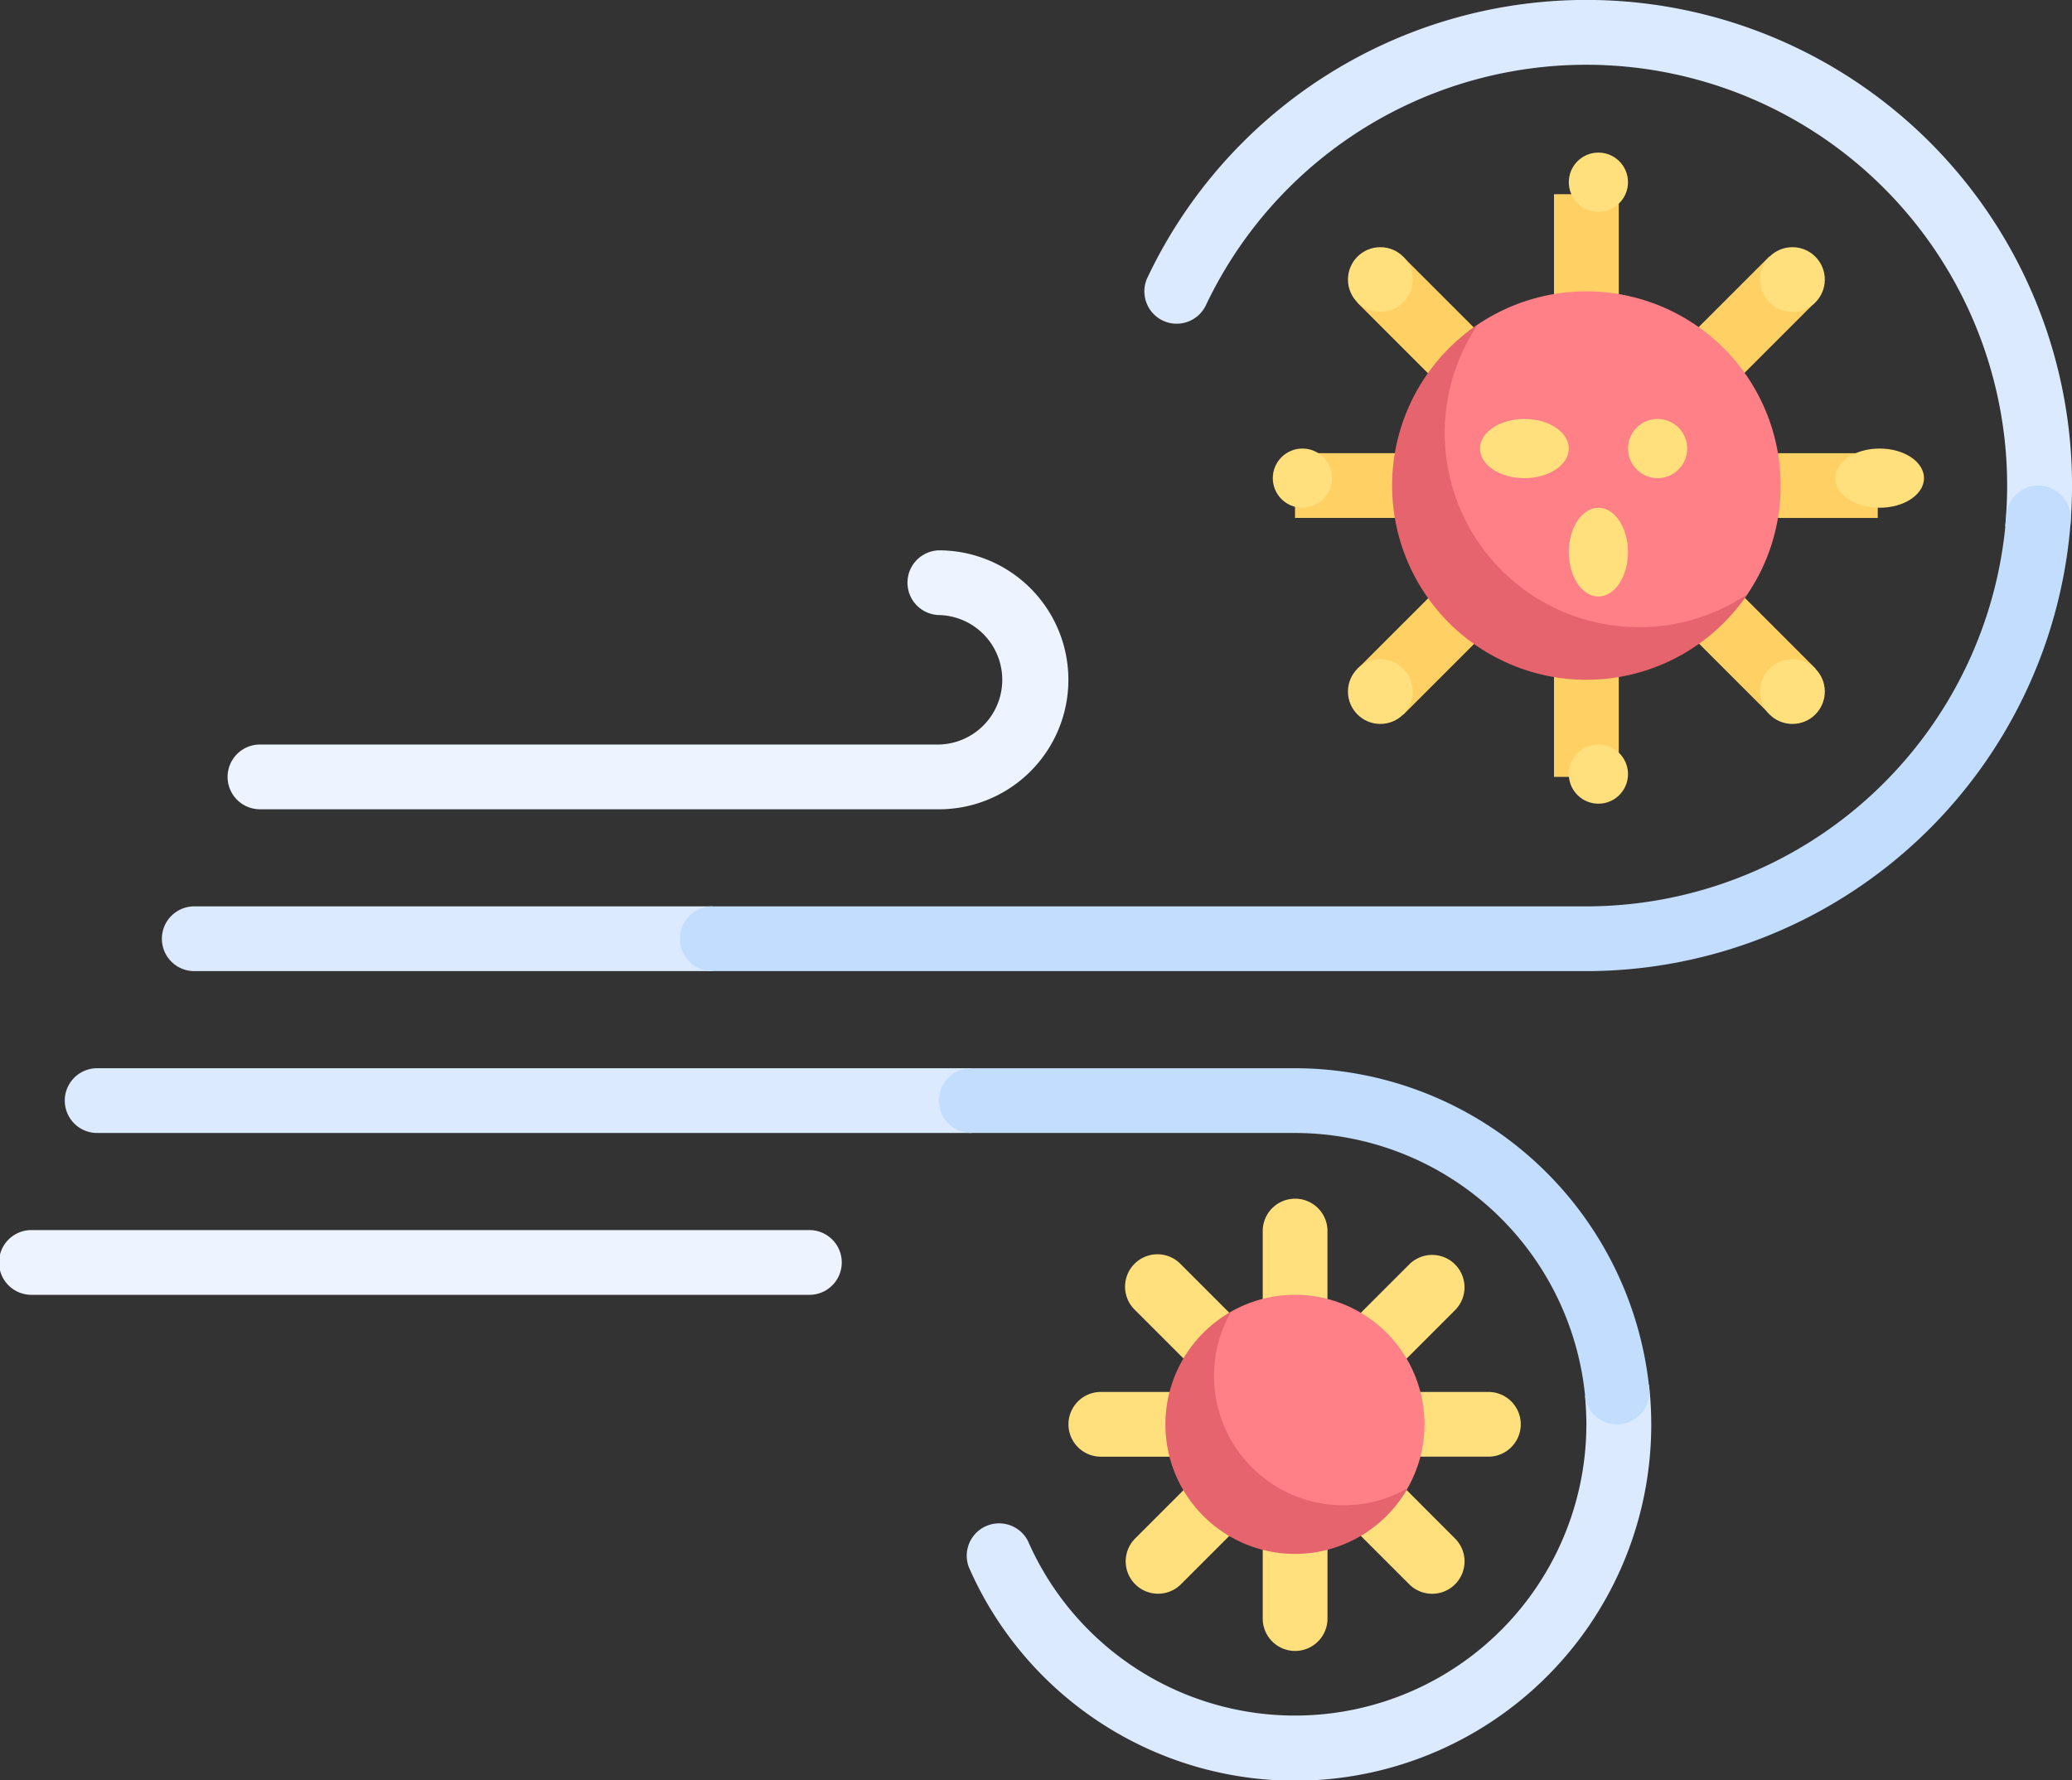 <svg xmlns="http://www.w3.org/2000/svg" width="70" height="60.156" viewBox="0 0 70 60.156">
  <rect x="0" y="0" width="70" height="60.156" fill="#333333" stroke="none"/>
  <defs>
    <style>
      .cls-1 {
        fill: #ffe07d;
      }

      .cls-2 {
        fill: #dbeaff;
      }

      .cls-3 {
        fill: #ff8086;
      }

      .cls-4 {
        fill: #edf4ff;
      }

      .cls-5 {
        fill: #e5646e;
      }

      .cls-6 {
        fill: #c3ddff;
      }

      .cls-7 {
        fill: #ffd064;
      }
    </style>
  </defs>
  <g id="_048-air" data-name="048-air" transform="translate(0 -36)">
    <path id="Path_1245" data-name="Path 1245" class="cls-1" d="M278.219,338.563H274.3l2.773-2.773a1.094,1.094,0,0,0-1.547-1.547l-2.773,2.773v-3.922a1.094,1.094,0,0,0-2.187,0v3.922l-2.773-2.773a1.094,1.094,0,1,0-1.547,1.547l2.773,2.773h-3.922a1.094,1.094,0,0,0,0,2.188h3.922l-2.773,2.773a1.094,1.094,0,0,0,1.547,1.547l2.773-2.773v3.922a1.094,1.094,0,0,0,2.188,0V342.3l2.773,2.773a1.094,1.094,0,0,0,1.547-1.547L274.3,340.75h3.922a1.094,1.094,0,0,0,0-2.187Z" transform="translate(-227.906 -255.531)"/>
    <g id="Group_266" data-name="Group 266" transform="translate(5.469 36)">
      <path id="Path_1246" data-name="Path 1246" class="cls-2" d="M283.4,46.832a1.094,1.094,0,0,0,1.457-.519,14.221,14.221,0,0,1,27.069,6.093c0,.466-.023.926-.067,1.381h2.2c.038-.455.059-.916.059-1.381a16.408,16.408,0,0,0-31.233-7.032A1.094,1.094,0,0,0,283.4,46.832Z" transform="translate(-249.586 -36)"/>
      <path id="Path_1247" data-name="Path 1247" class="cls-2" d="M58.594,260h-17.5a1.094,1.094,0,0,0,0,2.188h17.5Z" transform="translate(-40 -229.375)"/>
    </g>
    <path id="Path_1248" data-name="Path 1248" class="cls-3" d="M298.764,360.375a4.376,4.376,0,0,0-6.533-3.807,4.116,4.116,0,0,0-1.9,3.807c0,2.416,1.64,3.828,4.056,3.828,1.631,0,3.053-.345,3.805-1.668A4.355,4.355,0,0,0,298.764,360.375Z" transform="translate(-250.639 -276.25)"/>
    <g id="Group_267" data-name="Group 267" transform="translate(2.188 72.094)">
      <path id="Path_1249" data-name="Path 1249" class="cls-2" d="M46.625,300H17.094a1.094,1.094,0,0,0,0,2.188H46.625Z" transform="translate(-16 -300)"/>
      <path id="Path_1250" data-name="Path 1250" class="cls-2" d="M259.586,378.616c.028.3.047.655.047.962a9.846,9.846,0,0,1-18.867,3.941,1.094,1.094,0,0,0-2,.877,12.03,12.03,0,0,0,22.983-6.152C261.023,378.37,260.3,378.451,259.586,378.616Z" transform="translate(-208.227 -367.547)"/>
    </g>
    <path id="Path_1251" data-name="Path 1251" class="cls-4" d="M27.344,342.188H1.094a1.094,1.094,0,1,1,0-2.187h26.25a1.094,1.094,0,0,1,0,2.188Z" transform="translate(0 -262.438)"/>
    <path id="Path_1252" data-name="Path 1252" class="cls-4" d="M80.063,180.75H57.094a1.094,1.094,0,0,1,0-2.187H80.063a2.188,2.188,0,0,0,0-4.375,1.094,1.094,0,0,1,0-2.187,4.375,4.375,0,0,1,0,8.75Z" transform="translate(-48.344 -117.406)"/>
    <path id="Path_1253" data-name="Path 1253" class="cls-5" d="M294.016,366.7a4.371,4.371,0,0,1-3.8-6.541,4.376,4.376,0,1,0,5.963,5.967A4.38,4.38,0,0,1,294.016,366.7Z" transform="translate(-248.625 -279.838)"/>
    <path id="Path_1254" data-name="Path 1254" class="cls-6" d="M213.9,156a1.079,1.079,0,0,0-1.087.983,14.238,14.238,0,0,1-14.185,13.236H169.094a1.094,1.094,0,0,0,0,2.188h29.531a16.428,16.428,0,0,0,16.363-15.2A1.106,1.106,0,0,0,213.9,156Z" transform="translate(-145.031 -103.594)"/>
    <path id="Path_1255" data-name="Path 1255" class="cls-6" d="M244.031,300H233.094a1.094,1.094,0,0,0,0,2.188h10.938a9.858,9.858,0,0,1,9.8,8.882,1.079,1.079,0,0,0,1.08.962A1.1,1.1,0,0,0,256,310.826,12.048,12.048,0,0,0,244.031,300Z" transform="translate(-200.281 -227.906)"/>
    <path id="Path_1256" data-name="Path 1256" class="cls-7" d="M0,0H2.188V4.375H0Z" transform="translate(45.853 46.223) rotate(-45)"/>
    <circle id="Ellipse_308" data-name="Ellipse 308" class="cls-1" cx="1.094" cy="1.094" r="1.094" transform="translate(45.539 44.352)"/>
    <path id="Path_1257" data-name="Path 1257" class="cls-7" d="M0,0H2.188V4.375H0Z" transform="translate(61.336 58.59) rotate(135)"/>
    <circle id="Ellipse_309" data-name="Ellipse 309" class="cls-1" cx="1.094" cy="1.094" r="1.094" transform="translate(59.461 58.273)"/>
    <path id="Path_1258" data-name="Path 1258" class="cls-7" d="M0,0H2.188V4.375H0Z" transform="translate(47.409 60.148) rotate(-135)"/>
    <circle id="Ellipse_310" data-name="Ellipse 310" class="cls-1" cx="1.094" cy="1.094" r="1.094" transform="translate(45.539 58.273)"/>
    <path id="Path_1259" data-name="Path 1259" class="cls-7" d="M0,0H2.188V4.375H0Z" transform="translate(59.776 44.665) rotate(45)"/>
    <circle id="Ellipse_311" data-name="Ellipse 311" class="cls-1" cx="1.094" cy="1.094" r="1.094" transform="translate(59.461 44.352)"/>
    <path id="Path_1260" data-name="Path 1260" class="cls-7" d="M0,0H2.188V4.375H0Z" transform="translate(43.75 53.5) rotate(-90)"/>
    <circle id="Ellipse_312" data-name="Ellipse 312" class="cls-1" cx="1" cy="1" r="1" transform="translate(43 51.156)"/>
    <path id="Path_1261" data-name="Path 1261" class="cls-7" d="M0,0H2.188V4.375H0Z" transform="translate(63.438 51.313) rotate(90)"/>
    <ellipse id="Ellipse_313" data-name="Ellipse 313" class="cls-1" cx="1.5" cy="1" rx="1.5" ry="1" transform="translate(62 51.156)"/>
    <path id="Path_1262" data-name="Path 1262" class="cls-7" d="M0,0H2.188V4.375H0Z" transform="translate(54.688 62.25) rotate(180)"/>
    <circle id="Ellipse_314" data-name="Ellipse 314" class="cls-1" cx="1" cy="1" r="1" transform="translate(53 61.156)"/>
    <path id="Path_1263" data-name="Path 1263" class="cls-7" d="M384,84h2.188v4.375H384Z" transform="translate(-331.5 -41.438)"/>
    <circle id="Ellipse_315" data-name="Ellipse 315" class="cls-1" cx="1" cy="1" r="1" transform="translate(53 41.156)"/>
    <path id="Path_1264" data-name="Path 1264" class="cls-3" d="M361.934,114.563a6.533,6.533,0,0,1-1.119,3.666c-1.179,1.747-3.177,2.421-5.444,2.421-3.624,0-5.8-2.463-5.8-6.087,0-2.267.387-4.265,2.135-5.444a6.564,6.564,0,0,1,10.229,5.444Z" transform="translate(-301.777 -62.156)"/>
    <path id="Path_1265" data-name="Path 1265" class="cls-5" d="M352.34,126.412a6.563,6.563,0,0,1-5.444-10.229,6.563,6.563,0,1,0,9.11,9.11A6.532,6.532,0,0,1,352.34,126.412Z" transform="translate(-296.969 -69.22)"/>
    <g id="Group_268" data-name="Group 268" transform="translate(50.077 50.387)">
      <circle id="Ellipse_316" data-name="Ellipse 316" class="cls-1" cx="1" cy="1" r="1" transform="translate(4.923 -0.231)"/>
      <ellipse id="Ellipse_317" data-name="Ellipse 317" class="cls-1" cx="1.5" cy="1" rx="1.5" ry="1" transform="translate(-0.077 -0.231)"/>
      <ellipse id="Ellipse_318" data-name="Ellipse 318" class="cls-1" cx="1" cy="1.5" rx="1" ry="1.5" transform="translate(2.923 2.769)"/>
    </g>
  </g>
</svg>
